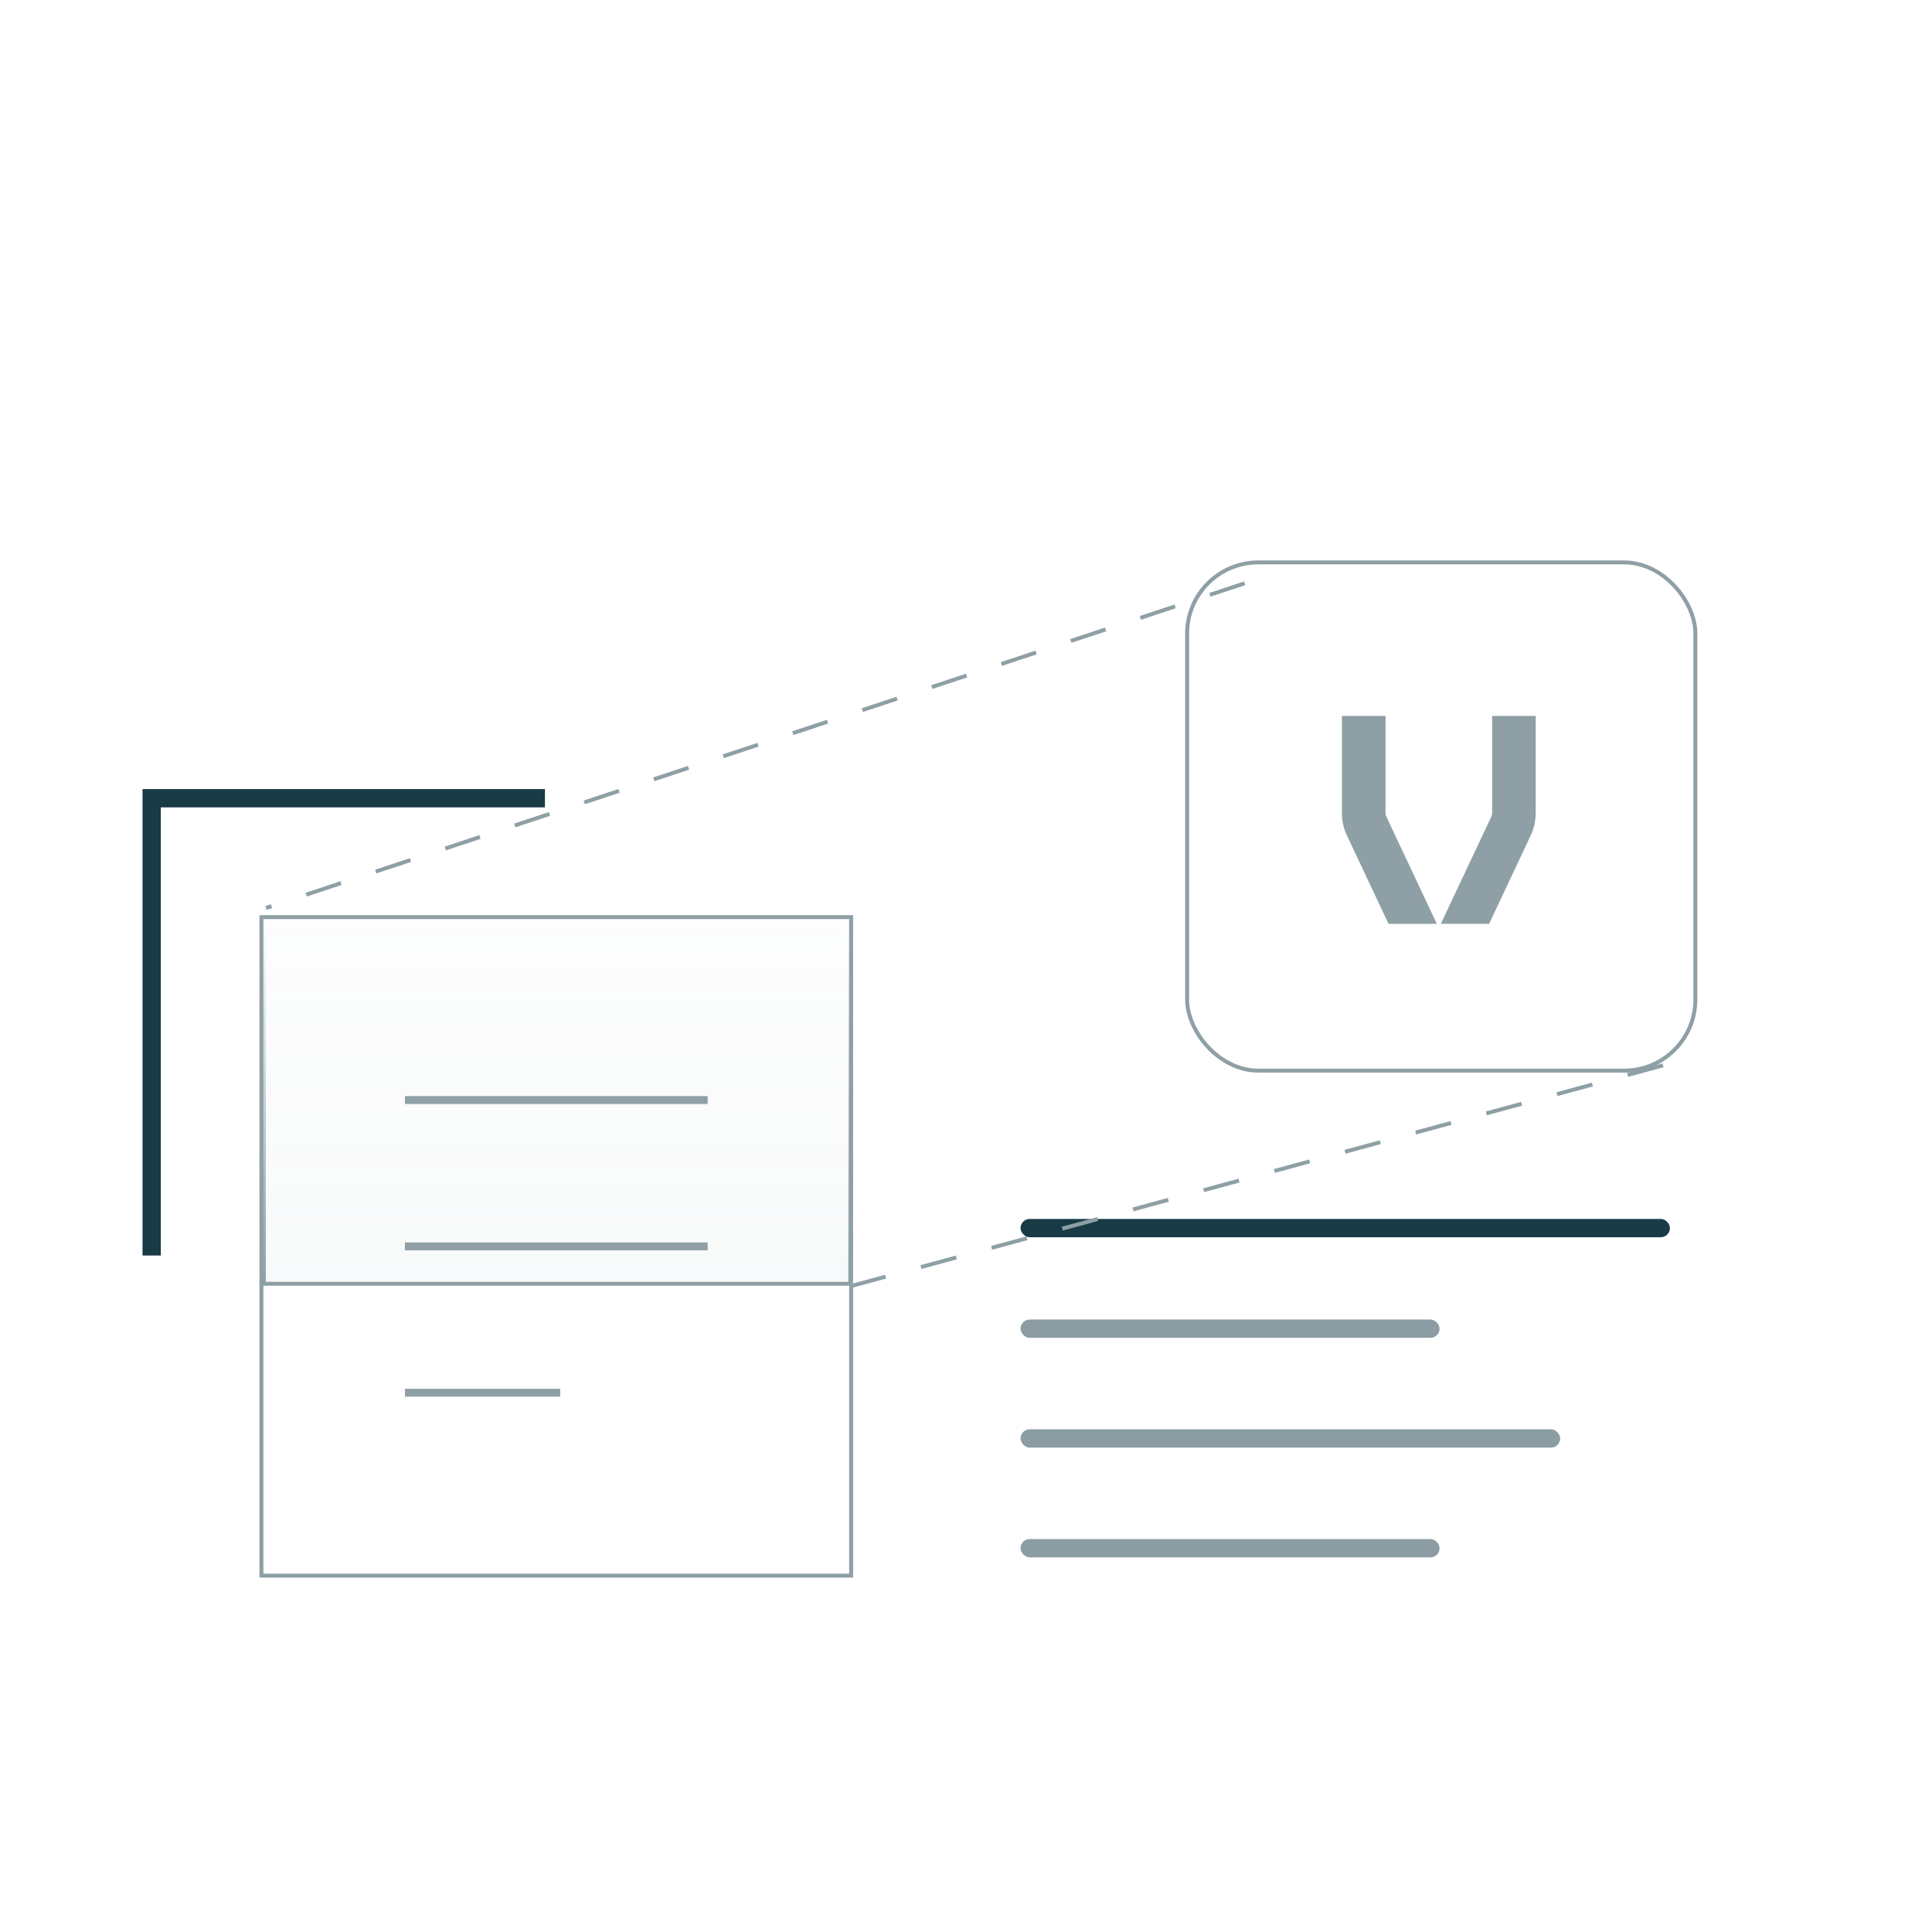 <svg width="258" height="258" viewBox="0 0 258 258" fill="none" xmlns="http://www.w3.org/2000/svg">
<path d="M54.599 146.901H93.974" stroke="#8EA0A5" stroke-width="1.051" stroke-miterlimit="10" stroke-linecap="square"/>
<path d="M54.599 166.441H93.974" stroke="#8EA0A5" stroke-width="1.051" stroke-miterlimit="10" stroke-linecap="square"/>
<path d="M54.599 185.984H74.286" stroke="#8EA0A5" stroke-width="1.051" stroke-miterlimit="10" stroke-linecap="square"/>
<path d="M113.66 122.473H34.911V210.411H113.66V122.473Z" stroke="#8EA0A5" stroke-width="0.526" stroke-miterlimit="10" stroke-linecap="square"/>
<path d="M71.552 106.595H20.255V166.442" stroke="#183B46" stroke-width="2.443" stroke-miterlimit="10" stroke-linecap="square"/>
<path d="M166.208 77.893L35.522 121.252" stroke="#8EA0A5" stroke-width="0.526" stroke-dasharray="4.89 4.89"/>
<rect x="136.284" y="162.778" width="86.717" height="2.443" rx="1.221" fill="#183B46"/>
<rect opacity="0.5" x="136.284" y="176.213" width="55.957" height="2.443" rx="1.221" fill="#183B46"/>
<rect opacity="0.5" x="136.284" y="190.87" width="72.06" height="2.443" rx="1.221" fill="#183B46"/>
<rect opacity="0.5" x="136.284" y="205.526" width="55.957" height="2.443" rx="1.221" fill="#183B46"/>
<rect x="158.53" y="75.103" width="67.871" height="67.871" rx="9.508" stroke="#8EA0A5" stroke-width="0.526"/>
<path d="M185.121 109.037C185.054 108.901 185.024 108.751 185.024 108.6V95.603H179.198V108.6C179.198 109.617 179.423 110.634 179.858 111.546L185.428 123.375H191.876L185.129 109.044L185.121 109.037Z" fill="#8EA0A5"/>
<path d="M199.261 95.603V108.6C199.261 108.751 199.231 108.894 199.163 109.029L192.408 123.367H198.856L204.426 111.531C204.853 110.619 205.078 109.609 205.078 108.6V95.603H199.253H199.261Z" fill="#8EA0A5"/>
<path d="M222.08 142.265L113.809 171.698" stroke="#8EA0A5" stroke-width="0.526" stroke-dasharray="4.89 4.89"/>
<rect x="35.234" y="122.556" width="78.312" height="48.88" fill="url(#paint0_linear_922_16854)" fill-opacity="0.1" stroke="url(#paint1_linear_922_16854)" stroke-width="0.526"/>
<defs>
<linearGradient id="paint0_linear_922_16854" x1="74.39" y1="122.293" x2="74.39" y2="171.698" gradientUnits="userSpaceOnUse">
<stop stop-color="#8EA0A5" stop-opacity="0.2"/>
<stop offset="1" stop-color="#8EA0A5" stop-opacity="0.6"/>
</linearGradient>
<linearGradient id="paint1_linear_922_16854" x1="74.39" y1="122.293" x2="74.39" y2="171.698" gradientUnits="userSpaceOnUse">
<stop stop-color="#8EA0A5" stop-opacity="0"/>
<stop offset="1" stop-color="#8EA0A5"/>
</linearGradient>
</defs>
</svg>
